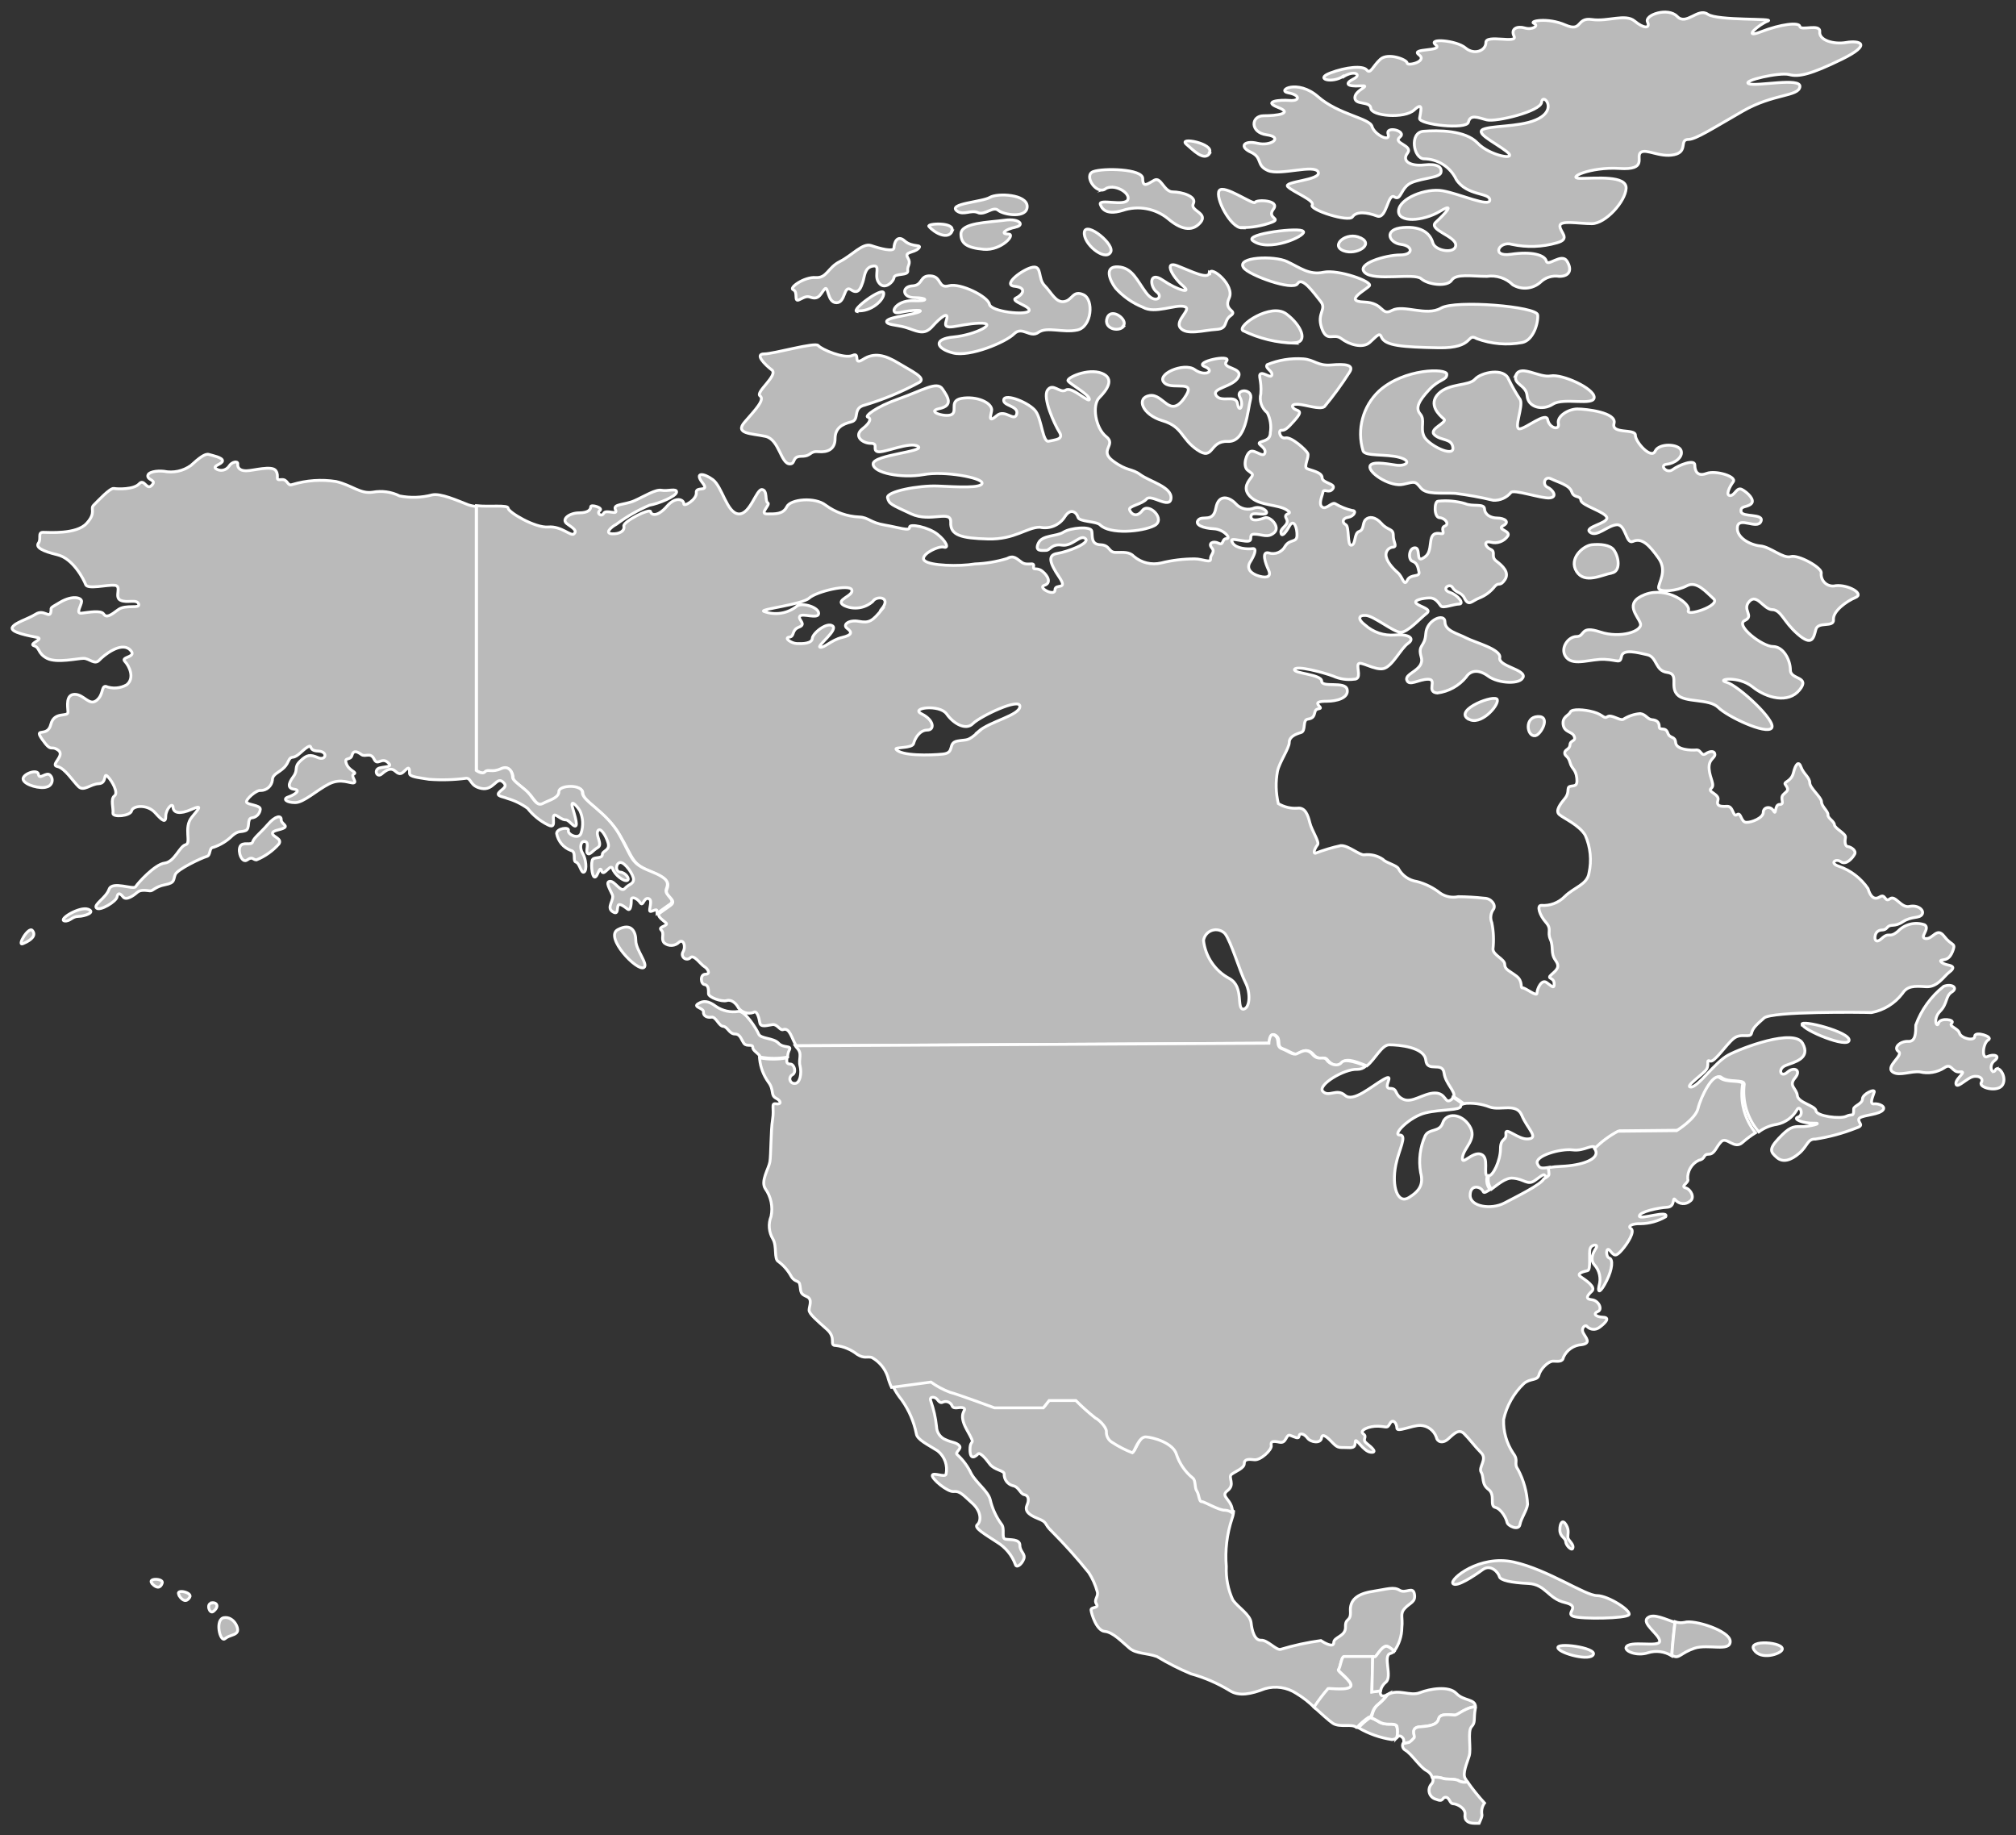 <svg width="167" height="152" viewBox="0 0 167 152" fill="none" xmlns="http://www.w3.org/2000/svg">
<rect x="0" y="0" width="167" height="152" fill="#333333" stroke="none"/>
<path d="M115.687 142.948C115.434 142.616 114.801 143.006 114.13 142.548C113.934 142.426 113.725 142.325 113.508 142.246C113.15 142.488 112.824 142.773 112.535 143.094C113.387 143.588 114.324 143.919 115.297 144.068C115.47 144.066 115.634 143.996 115.755 143.873C115.807 143.564 115.783 143.246 115.687 142.948Z" fill="#BABABA" stroke="white" stroke-width="0.237" stroke-miterlimit="10"/>
<path d="M117.175 143.897C117.233 143.77 116.805 143.069 117.632 143.01C118.459 142.952 119.062 142.854 119.188 142.338C119.315 141.821 120.287 142.065 120.56 142.036C120.832 142.006 121.532 141.344 122.223 141.363C122.223 140.671 121.25 140.896 120.637 140.243C120.025 139.59 118.43 139.863 117.613 140.184C116.795 140.506 115.842 139.833 114.957 140.34C114.73 140.633 114.472 140.901 114.189 141.139C113.595 141.626 113.761 142.114 113.537 142.24C113.754 142.319 113.963 142.421 114.16 142.542C114.831 143 115.463 142.611 115.716 142.942C115.79 143.246 115.79 143.564 115.716 143.868C115.742 143.837 115.775 143.812 115.812 143.795C115.849 143.778 115.889 143.769 115.93 143.769C115.97 143.769 116.011 143.778 116.048 143.795C116.085 143.812 116.117 143.837 116.144 143.868C116.329 144.024 116.29 144.218 116.27 144.404L116.795 144.287C116.938 144.174 117.066 144.043 117.175 143.897Z" fill="#BABABA" stroke="white" stroke-width="0.237" stroke-miterlimit="10"/>
<path d="M110.017 139.865C110.173 139.865 111.748 140.05 111.904 139.66C112.06 139.27 110.717 138.374 110.873 138.286C111.029 138.198 111.087 137.214 111.33 137.214C111.573 137.214 113.791 137.273 113.917 137.214C114.044 137.156 114.462 136.357 114.832 136.327C114.997 136.327 115.26 136.522 115.493 136.746C115.897 136.176 116.118 135.496 116.125 134.797C116.223 133.94 115.94 133.657 116.378 133.19C116.816 132.722 117.292 132.683 117.166 132.011C117.04 131.338 116.446 132.011 115.94 131.699C115.435 131.387 114.968 131.601 113.694 131.796C112.419 131.991 111.807 132.517 111.865 133.433C111.923 134.349 111.427 133.94 111.457 134.739C111.486 135.538 110.484 135.558 110.484 136.035C110.484 136.512 109.667 136.035 109.414 135.869C108.281 136.023 107.162 136.268 106.068 136.6C105.689 136.659 104.998 135.811 104.463 135.84C103.928 135.869 103.705 135.051 103.636 134.388C103.568 133.726 102.567 133.121 102.129 132.517C101.729 131.648 101.542 130.696 101.584 129.74C101.471 128.393 101.633 127.037 102.061 125.755C102.13 125.563 102.173 125.363 102.187 125.16C102.015 125.03 101.809 124.952 101.594 124.936C101.059 124.936 99.843 124.225 99.649 124.225C99.454 124.225 99.444 123.65 99.24 123.348C99.036 123.046 99.172 122.471 98.9 122.266C98.276 121.758 97.811 121.082 97.557 120.317C97.285 119.343 95.612 118.894 95.028 118.865C94.445 118.836 94.056 120.112 93.91 120.181C93.331 119.957 92.777 119.672 92.256 119.333C92.094 119.244 91.96 119.111 91.87 118.949C91.781 118.786 91.739 118.602 91.751 118.417C91.751 118.017 91.05 117.374 90.846 117.306C90.277 116.854 89.734 116.37 89.222 115.854H87.004L86.528 116.458H82.481C82.481 116.458 79.379 115.308 78.805 115.172C78.241 114.961 77.708 114.676 77.219 114.324L73.951 114.763C74.151 115.185 74.403 115.581 74.7 115.942C75.292 116.776 75.703 117.725 75.906 118.729C75.965 119.235 76.879 119.645 77.667 120.151C77.954 120.378 78.173 120.68 78.297 121.025C78.421 121.37 78.445 121.742 78.367 122.1C78.27 122.383 77.287 121.905 77.229 122.188C77.171 122.471 78.493 123.582 78.999 123.523C79.505 123.465 79.748 123.776 80.546 124.497C81.343 125.219 81.266 126.018 80.954 126.271C80.643 126.524 81.587 127.06 82.598 127.723C83.293 128.145 83.825 128.791 84.106 129.555C84.203 129.906 84.641 129.555 84.806 129.116C84.971 128.678 84.485 128.512 84.485 127.976C84.485 127.44 83.668 127.538 83.289 127.47C82.909 127.401 83.289 126.583 82.939 126.203C82.501 125.599 82.19 124.913 82.024 124.186C81.839 123.484 80.857 122.792 80.448 122.032C80.173 121.447 79.787 120.92 79.311 120.483C79.028 120.288 79.719 120.005 79.466 119.723C79.213 119.44 78.834 119.469 78.367 119.245C78.14 119.163 77.944 119.013 77.803 118.817C77.662 118.62 77.584 118.386 77.579 118.144C77.504 117.42 77.344 116.707 77.103 116.02C76.947 115.61 77.453 115.679 77.608 115.864C77.764 116.049 77.89 116.244 78.114 116.117C78.185 116.087 78.261 116.072 78.338 116.072C78.415 116.072 78.491 116.087 78.561 116.117C78.632 116.147 78.696 116.191 78.75 116.246C78.803 116.302 78.845 116.367 78.873 116.439C79.028 116.78 79.563 116.439 79.845 116.624C80.127 116.809 79.281 116.975 80.098 118.427C80.915 119.879 80.351 119.06 80.351 120.044C80.351 121.028 80.857 120.58 81.013 120.415C81.168 120.249 81.616 120.736 81.985 121.243C82.355 121.75 83.182 121.779 83.182 122.061C83.173 122.279 83.237 122.493 83.364 122.67C83.491 122.846 83.673 122.975 83.882 123.036C84.417 123.124 84.504 123.728 84.855 123.786C85.205 123.845 85.263 124.234 85.078 124.644C84.894 125.053 85.078 125.404 85.963 125.755C86.849 126.105 86.43 126.164 87.131 126.826C88.212 127.911 89.235 129.053 90.194 130.247C90.5 130.722 90.733 131.241 90.885 131.786C91.041 132.235 90.574 132.459 90.827 132.839C91.079 133.219 90.35 133.053 90.379 133.345C90.408 133.638 90.827 135.051 91.517 135.109C92.208 135.168 92.996 136.025 93.57 136.503C94.143 136.98 94.99 136.883 95.846 137.195C96.743 137.738 97.679 138.213 98.647 138.617C99.779 138.931 100.862 139.4 101.866 140.011C102.654 140.517 103.636 140.293 104.784 139.855C105.217 139.728 105.673 139.697 106.119 139.762C106.566 139.828 106.993 139.989 107.371 140.235C107.925 140.57 108.437 140.969 108.898 141.424C109.236 140.88 109.61 140.359 110.017 139.865Z" fill="#BABABA" stroke="white" stroke-width="0.237" stroke-miterlimit="10"/>
<path d="M114.16 141.144C114.444 140.905 114.701 140.637 114.929 140.345C114.433 140.618 114.277 140.345 114.355 140.013L113.645 140.111L113.713 137.188C113.139 137.188 111.534 137.188 111.33 137.188C111.126 137.188 111.019 138.162 110.873 138.259C110.727 138.357 112.059 139.234 111.904 139.633C111.748 140.033 110.172 139.809 110.017 139.838C109.594 140.324 109.204 140.839 108.85 141.378C109.482 141.943 110.114 142.527 110.416 142.722C111.009 143.093 111.991 142.722 112.361 143.063H112.409C112.698 142.742 113.025 142.458 113.382 142.216C113.761 142.186 113.518 141.66 114.16 141.144Z" fill="#BABABA" stroke="white" stroke-width="0.237" stroke-miterlimit="10"/>
<path d="M113.915 137.207C113.847 137.217 113.778 137.217 113.711 137.207L113.643 140.131L114.353 140.033C114.413 139.748 114.571 139.493 114.8 139.312C115.364 138.864 114.518 137.1 115.179 136.935C115.298 136.902 115.405 136.838 115.491 136.749C115.257 136.525 114.995 136.33 114.829 136.34C114.46 136.35 114.032 137.149 113.915 137.207Z" fill="#BABABA" stroke="white" stroke-width="0.237" stroke-miterlimit="10"/>
<path d="M136.511 133.969C135.889 134.418 137.484 135.363 137.484 135.918C137.484 136.474 134.945 135.811 134.702 136.425C134.576 136.747 135.587 137.185 136.531 136.873C136.854 136.775 137.195 136.746 137.531 136.79C137.866 136.834 138.188 136.949 138.476 137.127C138.544 136.152 138.651 135.09 138.748 134.359C137.97 134.116 136.978 133.599 136.511 133.969Z" fill="#BABABA" stroke="white" stroke-width="0.237" stroke-miterlimit="10"/>
<path d="M140.36 136.505C141.498 136.125 143.326 136.827 143.326 135.94C143.326 135.053 140.301 134.108 139.543 134.361C139.284 134.416 139.015 134.399 138.765 134.312C138.667 135.043 138.56 136.125 138.492 137.08L138.599 137.138C139.105 137.392 139.231 136.885 140.36 136.505Z" fill="#BABABA" stroke="white" stroke-width="0.237" stroke-miterlimit="10"/>
<path d="M119.446 147.259C119.758 147.415 120.536 147.259 120.857 147.493C121.072 147.605 121.322 147.633 121.557 147.571C121.47 147.434 121.392 147.327 121.363 147.268C121.139 146.849 121.518 146.031 121.703 145.427C121.888 144.823 121.547 143.371 121.898 143C122.248 142.63 122.053 142.396 122.209 141.509C122.213 141.461 122.213 141.412 122.209 141.363C121.499 141.363 120.769 142.006 120.546 142.036C120.322 142.065 119.291 141.821 119.174 142.338C119.057 142.854 118.445 142.952 117.618 143.01C116.791 143.069 117.219 143.77 117.161 143.897C117.037 144.049 116.893 144.184 116.733 144.296L116.208 144.413C116.173 144.516 116.176 144.628 116.217 144.728C116.258 144.829 116.334 144.911 116.431 144.959C116.927 145.242 117.628 146.352 118.163 146.635C118.278 146.694 118.38 146.775 118.463 146.874C118.547 146.972 118.61 147.087 118.649 147.21C118.915 147.166 119.188 147.182 119.446 147.259Z" fill="#BABABA" stroke="white" stroke-width="0.237" stroke-miterlimit="10"/>
<path d="M122.749 150.231C122.704 149.912 122.784 149.587 122.973 149.325C122.467 148.77 121.996 148.184 121.562 147.571C121.328 147.634 121.078 147.606 120.862 147.493C120.541 147.259 119.763 147.415 119.452 147.259C119.196 147.185 118.927 147.168 118.664 147.211C118.707 147.304 118.72 147.409 118.7 147.51C118.681 147.612 118.631 147.704 118.557 147.776C118.474 147.873 118.417 147.99 118.391 148.116C118.365 148.242 118.371 148.372 118.409 148.494C118.447 148.617 118.515 148.728 118.607 148.817C118.699 148.906 118.813 148.97 118.936 149.004C119.627 149.286 119.413 148.848 119.753 148.848C120.094 148.848 120.074 149.384 120.386 149.384C120.697 149.384 121.426 149.764 121.358 150.27C121.29 150.777 121.611 151.001 122.175 151.001H122.525C122.662 150.68 122.807 150.407 122.749 150.231Z" fill="#BABABA" stroke="white" stroke-width="0.237" stroke-miterlimit="10"/>
<path d="M132.287 132.144C131.314 132.144 128.241 130 125.401 129.367C122.56 128.733 120.08 130.78 120.353 131.14C120.625 131.501 122.123 130.507 122.813 130C123.504 129.494 124.136 130.254 124.204 130.565C124.272 130.877 125.177 131.072 126.607 131.14C128.036 131.209 128.241 132.397 129.632 132.719C131.023 133.041 129.632 133.606 130.322 133.859C131.013 134.112 134.68 134.044 134.933 133.732C135.185 133.421 133.23 132.144 132.287 132.144Z" fill="#BABABA" stroke="white" stroke-width="0.237" stroke-miterlimit="10"/>
<path d="M129.07 136.514C129.322 136.962 131.715 137.595 131.988 137.02C132.26 136.445 128.749 135.968 129.07 136.514Z" fill="#BABABA" stroke="white" stroke-width="0.237" stroke-miterlimit="10"/>
<path d="M145.292 136.629C145.857 137.515 147.481 136.989 147.627 136.629C147.88 135.995 144.719 135.742 145.292 136.629Z" fill="#BABABA" stroke="white" stroke-width="0.237" stroke-miterlimit="10"/>
<path d="M64.487 86.393C64.079 85.945 63.009 86.042 62.843 85.633C62.678 85.224 61.706 83.684 61.17 83.762C60.522 83.868 59.857 83.721 59.313 83.353C58.681 82.875 58.272 82.846 57.825 83.129C57.377 83.411 58.301 83.479 58.272 83.801C58.243 84.123 58.554 84.298 58.933 84.24C59.313 84.181 59.536 84.97 59.906 84.999C60.276 85.029 60.412 85.633 60.879 85.633C61.346 85.633 61.414 86.14 61.637 86.422C61.861 86.705 62.357 86.422 62.357 86.734C62.357 87.046 62.863 87.221 62.989 87.543C63.735 87.684 64.5 87.684 65.246 87.543C65.245 87.336 65.295 87.131 65.392 86.948C65.596 86.549 64.896 86.832 64.487 86.393ZM63.417 36.141C64.555 36.394 64.672 38.421 65.431 38.421C65.936 38.421 65.557 37.787 66.403 37.787C67.25 37.787 67.036 37.339 67.794 37.407C68.553 37.476 69.175 37.212 69.175 36.336C69.175 35.458 69.749 35.127 70.508 34.942C71.267 34.757 70.566 33.802 71.636 33.548C73.215 33.074 74.74 32.437 76.188 31.648C76.694 31.268 75.556 30.762 74.418 30.07C73.28 29.378 72.395 29.183 71.5 29.758C70.605 30.333 71.315 29.125 70.625 29.436C69.934 29.748 68.028 28.93 67.784 28.618C67.541 28.306 64.118 29.31 63.301 29.31C62.484 29.31 63.359 30.196 63.933 30.635C64.507 31.073 62.542 32.477 62.96 32.788C63.378 33.1 62.581 33.929 61.696 34.942C60.811 35.955 62.279 35.887 63.417 36.141ZM94.98 41.325C95.359 40.886 96.925 42.211 97.003 41.266C97.081 40.321 95.233 39.873 94.474 39.317C93.715 38.762 93.404 39.064 92.198 38.177C90.992 37.29 92.519 36.852 91.634 36.16C90.749 35.468 90.438 33.558 91.06 32.935C91.683 32.311 92.393 31.346 91.255 30.908C90.117 30.469 88.337 31.288 88.473 31.541C88.609 31.794 90.243 32.681 90.243 33.061C90.243 33.441 88.794 31.98 88.298 32.301C87.802 32.623 87.228 31.668 86.78 32.301C86.333 32.935 87.354 35.147 87.753 35.78C88.152 36.413 87.383 36.413 86.878 36.54C86.372 36.667 86.304 34.767 85.798 34.065C85.292 33.363 83.279 32.555 83.152 33.09C83.026 33.627 84.407 33.587 84.222 34.289C84.037 34.991 83.25 33.841 82.579 34.416C81.907 34.991 82.014 34.601 82.141 34.036C82.267 33.471 81.168 32.837 79.865 32.964C78.561 33.09 79.301 33.938 78.892 34.289C78.484 34.64 76.616 34.094 77.813 33.841C79.009 33.587 78.513 32.866 78.065 32.204C77.618 31.541 76.431 32.331 74.467 33.022C72.502 33.714 71.626 34.474 71.879 34.542C72.132 34.611 72.2 34.922 71.442 35.517C70.683 36.111 71.442 36.715 72.132 36.715C72.823 36.715 72.22 37.271 72.706 37.407C73.192 37.544 75.42 36.53 76.052 36.969C76.684 37.407 72.327 37.661 72.327 38.421C72.327 39.181 74.719 39.629 76.49 39.307C78.26 38.986 81.353 39.561 81.353 40.009C81.353 40.457 79.272 40.321 77.696 40.253C76.12 40.184 73.397 40.701 73.523 41.227C73.65 41.753 73.844 41.792 75.469 42.553C77.093 43.312 78.814 42.172 78.756 43.254C78.698 44.336 79.641 44.579 81.849 44.638C84.057 44.696 85.069 43.663 86.138 43.663C86.534 43.751 86.948 43.713 87.321 43.554C87.694 43.395 88.008 43.123 88.22 42.777C88.726 42.017 89.193 42.465 89.299 42.845C89.406 43.225 90.817 43.157 91.128 43.468C91.935 44.277 94.6 44.043 95.612 43.537C96.624 43.03 95.165 41.588 94.639 42.27C94.114 42.952 93.667 42.523 93.57 42.211C93.472 41.9 94.6 41.773 94.98 41.325ZM70.994 25.733C72.123 25.86 73.26 24.847 73.202 24.272C73.144 23.697 70.42 25.704 70.994 25.802V25.733ZM65.713 23.999C66.15 24.184 65.713 25.071 66.219 24.817C66.724 24.564 66.851 24.506 67.191 24.632C67.872 24.856 68.008 24.252 68.32 23.931C68.631 23.609 68.514 25.071 69.292 25.071C70.07 25.071 69.866 23.56 70.498 23.999C71.13 24.437 71.315 23.804 71.471 23.366C71.626 22.927 71.597 22.167 72.288 22.04C72.978 21.914 72.414 22.732 72.735 23.307C73.192 24.135 74 23.366 74.058 22.985C74.117 22.605 75.254 22.859 75.196 22.42C75.138 21.982 75.507 21.845 75.196 21.339C74.885 20.832 75.702 20.959 76.081 20.579C76.461 20.198 75.576 20.52 74.943 19.955C74.311 19.39 74.058 20.14 74.058 20.52C74.058 20.9 72.862 20.579 72.162 20.335C71.461 20.091 70.586 21.154 69.574 21.66C68.563 22.167 68.504 23.054 67.561 22.985C66.617 22.917 65.304 23.853 65.713 23.999ZM75.556 23.677C74.671 23.746 74.739 24.652 75.751 24.652C76.762 24.652 77.073 24.964 75.624 24.905C74.175 24.847 73.543 26.104 74.544 25.88C75.546 25.655 76.762 25.626 76.003 25.88C75.245 26.133 73.183 26.308 73.475 26.708C73.669 26.951 74.447 26.893 75.303 27.205C76.159 27.517 76.636 27.712 77.248 27.02C77.861 26.328 78.698 25.626 78.377 26.581C78.056 27.536 79.349 26.835 81.09 26.766C82.831 26.698 80.779 27.741 79.009 27.907C77.239 28.072 77.56 28.881 78.951 29.232C80.341 29.582 83.308 28.345 83.999 27.653C84.689 26.961 85.321 28.033 86.022 27.526C86.722 27.02 88.035 27.585 89.241 27.331C90.447 27.078 90.632 24.808 89.747 24.408C88.862 24.009 88.862 24.847 88.162 24.973C87.461 25.1 87.092 24.213 86.528 23.648C85.963 23.083 86.333 22.001 85.555 22.128C84.777 22.255 82.968 23.59 84.037 23.707C85.107 23.823 84.728 24.408 84.164 24.681C83.6 24.954 85.487 25.373 85.234 25.753C84.981 26.133 82.082 25.821 81.956 25.188C81.83 24.554 79.554 23.414 78.61 23.668C77.667 23.921 78.036 22.907 77.093 22.849C76.149 22.791 76.48 23.619 75.595 23.677H75.556ZM78.844 19.127C79.155 18.367 76.752 18.493 76.947 18.747C77.433 19.322 78.561 19.887 78.882 19.127H78.844ZM84.086 18.815C84.903 18.688 84.524 18.055 83.201 18.24C81.878 18.425 79.602 18.435 79.602 19.38C79.602 20.14 80.04 20.52 81.489 20.647C82.938 20.773 84.213 19.38 83.512 19.38C82.812 19.38 83.298 18.98 84.125 18.815H84.086ZM80.983 17.607C81.616 17.86 82.248 17.041 82.695 17.421C83.143 17.801 85.088 18.113 85.088 17.1C85.088 16.086 82.627 15.969 81.995 16.349C81.363 16.73 78.464 16.856 79.281 17.48C79.826 17.87 80.4 17.353 81.022 17.607H80.983ZM91.527 15.658C92.286 15.151 93.677 15.979 93.424 16.544C93.171 17.11 90.992 16.427 91.148 16.924C91.216 17.11 91.469 17.899 92.986 17.431C93.623 17.216 94.305 17.166 94.967 17.287C95.629 17.408 96.249 17.696 96.769 18.123C97.742 18.951 98.715 19.263 99.425 18.445C100.135 17.626 98.54 17.47 98.851 16.866C99.162 16.262 97.878 15.892 97.149 15.892C96.419 15.892 96.176 14.625 95.632 14.917C95.087 15.209 94.659 15.609 94.659 14.79C94.659 13.972 91.371 13.904 90.554 14.215C89.737 14.527 90.817 16.155 91.566 15.648L91.527 15.658ZM91.974 20.929C92.48 20.306 89.951 18.279 89.825 19.224C89.698 20.169 91.478 21.631 91.974 20.929ZM100.183 12.646C100.621 11.886 97.518 11.292 98.287 11.955C98.783 12.364 99.755 13.436 100.222 12.676L100.183 12.646ZM93.044 27C93.492 26.503 92.072 25.422 91.722 26.308C91.371 27.195 92.636 27.546 93.083 27.029L93.044 27ZM100.183 22.576C100.115 23.21 98.666 22.45 97.528 22.011C96.39 21.573 97.091 22.898 97.966 23.648C98.841 24.398 97.528 24.028 96.332 23.21C95.135 22.391 95.252 23.775 95.826 24.184C96.4 24.593 95.7 25.256 94.941 24.242C94.182 23.229 93.803 22.157 92.606 22.099C91.41 22.04 91.955 23.268 92.412 23.863C93.039 24.56 93.818 25.103 94.688 25.451C95.661 26.016 97.343 25.198 98.092 25.383C98.841 25.568 97.275 26.523 97.781 27.156C98.287 27.79 99.726 27.341 100.748 27.283C101.769 27.224 101.312 26.591 101.944 26.143C102.576 25.695 101.312 25.763 101.818 24.691C102.323 23.619 100.281 21.972 100.222 22.605L100.183 22.576ZM102.829 18.844C103.692 18.86 104.55 18.711 105.358 18.406C106.175 18.084 104.911 18.084 105.484 17.324C106.058 16.564 104.094 16.505 103.967 16.759C103.841 17.012 101.38 15.239 101.001 15.784C100.621 16.33 101.925 18.873 102.868 18.873L102.829 18.844ZM107.945 19.166C107.819 18.786 103.033 19.36 103.773 19.926C105.076 20.929 108.111 19.575 107.984 19.195L107.945 19.166ZM107.245 28.394C108.383 28.335 107.819 26.942 106.554 25.997C105.29 25.051 102.459 26.971 102.956 27.38C104.305 28.039 105.783 28.395 107.284 28.423L107.245 28.394ZM99.172 37.251C100.563 38.226 100.145 36.491 101.691 36.56C103.238 36.628 103.335 34.026 103.588 33.081C103.841 32.136 102.323 32.194 102.703 32.886C103.082 33.578 102.644 34.279 102.518 33.451C102.391 32.623 101.185 33.393 100.748 32.759C100.31 32.126 102.139 32.067 102.576 31.239C103.014 30.411 101.127 30.547 101.604 29.914C102.08 29.28 98.832 29.982 99.775 30.352C100.718 30.723 99.843 31.239 98.958 30.606C98.073 29.972 95.622 31.034 96.497 31.746C97.188 32.321 99.269 31.366 98.073 33.013C96.876 34.659 96.371 32.574 95.233 32.759C94.095 32.944 94.6 34.338 96.303 34.844C98.005 35.351 97.81 36.336 99.211 37.281L99.172 37.251ZM109.482 27.156C109.92 28.423 110.455 27.536 111.116 28.043C111.777 28.55 112.886 28.871 113.46 28.364C114.034 27.858 114.277 27.478 114.433 27.916C114.744 28.637 116.145 28.744 119.17 28.803C122.195 28.861 121.446 27.536 122.331 28.043C123.539 28.492 124.847 28.603 126.114 28.364C126.999 28.17 127.437 26.786 127.379 26.084C127.32 25.383 120.57 24.817 119.364 25.519C118.158 26.221 116.271 25.198 115.318 25.704C114.365 26.211 114.686 25.071 112.984 25.012C111.281 24.954 113.11 24.038 113.431 23.677C113.752 23.317 110.834 22.294 109.638 22.547C108.441 22.8 107.692 22.167 106.613 21.66C105.533 21.154 102.391 21.27 103.014 22.167C103.452 22.8 107.109 24.116 107.488 23.492C107.867 22.869 108.821 24.252 109.385 24.944C109.949 25.636 109.054 25.899 109.482 27.156ZM112.701 19.702C111.563 19.127 110.134 20.335 111.311 20.773C112.342 21.154 113.849 20.267 112.721 19.702H112.701ZM103.646 12.617C104.619 13.085 104.025 13.689 105.037 14.128C106.049 14.566 108.928 13.562 109.2 14.254C109.472 14.946 106.233 15.014 106.681 15.463C107.128 15.911 108.947 16.603 108.694 16.983C108.441 17.363 111.729 18.435 112.04 17.957C112.351 17.48 113.246 17.577 114.063 17.889C114.88 18.201 114.948 15.94 115.512 16.311C116.077 16.681 116.018 15.492 116.962 15.112C117.905 14.732 119.277 14.722 119.364 14.284C119.452 13.845 119.111 13.533 117.973 13.66C116.835 13.787 116.086 13.338 116.592 12.685C117.098 12.033 115.328 11.867 115.96 11.36C116.592 10.854 114.754 10.386 114.987 11.107C115.221 11.828 113.849 11.165 113.655 10.473C113.46 9.782 110.883 9.499 109.181 8.008C107.478 6.517 105.708 7.501 106.72 7.687C107.731 7.872 107.692 8.388 106.846 8.32C106 8.252 104.57 8.388 105.873 8.895C107.177 9.402 105.747 9.587 104.677 9.587C103.607 9.587 103.539 10.98 104.93 11.165C106.321 11.351 105.309 12.14 104.171 11.867C103.033 11.594 102.615 12.159 103.646 12.617ZM111.281 6.352C112.167 5.786 112.867 6.166 112.108 6.546C111.35 6.927 111.602 7.18 112.672 7.112C113.742 7.043 112.235 7.433 112.235 8.086C112.235 8.739 113.499 8.339 113.557 8.973C113.616 9.606 116.339 9.86 117.156 9.1C117.973 8.339 117.662 9.294 117.594 9.801C117.526 10.308 121.485 10.776 121.64 10.113C121.796 9.45 122.399 9.733 123.157 9.928C123.916 10.123 127.632 9.226 127.7 8.466C127.768 7.706 128.896 8.846 127.7 9.674C126.503 10.503 124.101 10.366 123.031 10.649C121.961 10.931 123.722 11.721 124.792 12.539C125.861 13.358 123.41 12.919 122.399 11.848C121.387 10.776 119.111 10.776 117.915 10.873C116.719 10.97 117.088 13.153 117.973 13.153C118.531 13.16 119.075 13.323 119.545 13.624C120.014 13.926 120.39 14.354 120.629 14.859C121.514 16.252 123.41 15.93 123.41 16.564C123.41 17.197 120.94 16.057 119.52 15.804C118.1 15.55 115.921 16.437 115.853 17.451C115.785 18.464 117.876 18.337 119.267 17.509C120.658 16.681 119.646 17.762 118.946 18.396C118.246 19.029 120.59 19.536 120.59 20.296C120.59 21.056 118.888 20.803 118.693 20.111C118.498 19.419 117.876 18.717 116.232 18.844C114.588 18.971 115.036 20.111 116.047 20.238C117.059 20.364 117.117 21.114 115.979 21.114C114.841 21.114 112.283 21.836 113.061 22.576C113.839 23.317 117.156 22.576 117.73 23.083C118.304 23.59 119.88 23.775 120.249 23.21C120.619 22.644 121.893 22.888 123.167 22.888C123.555 22.829 123.952 22.862 124.325 22.984C124.698 23.105 125.038 23.313 125.317 23.59C125.667 23.799 126.075 23.894 126.481 23.859C126.888 23.824 127.273 23.661 127.583 23.395C127.788 23.19 128.039 23.037 128.315 22.949C128.59 22.861 128.883 22.84 129.168 22.888C130.044 22.888 130.238 22.323 129.801 21.621C129.363 20.92 128.215 22.128 128.089 21.621C127.962 21.114 126.892 20.803 125.171 21.056C123.449 21.309 124.198 19.916 125.239 20.238C126.472 20.506 127.752 20.462 128.964 20.111C130.161 19.789 129.217 19.224 129.217 18.717C129.217 18.211 130.725 18.523 131.863 18.523C133.001 18.523 134.644 16.691 134.703 15.599C134.761 14.508 132.184 14.771 130.919 14.771C129.655 14.771 131.736 13.796 134.139 13.952C136.541 14.108 135.462 12.978 135.909 12.627C136.356 12.276 137.485 13.066 138.681 12.812C139.877 12.559 139.06 11.545 139.877 11.545C140.461 11.545 141.823 10.668 144.361 9.207C146.9 7.745 148.972 8.008 149.098 7.19C149.225 6.371 145.499 7.19 144.867 6.936C144.235 6.683 147.454 5.962 148.213 6.176C148.972 6.391 149.983 6.176 152.57 4.909C155.158 3.643 154.02 3.331 152.95 3.516C151.88 3.701 150.674 3.331 150.742 2.629C150.81 1.928 149.166 2.571 149.098 2.191C149.03 1.811 147.522 1.996 145.879 2.629C144.235 3.263 145.752 1.996 146.443 1.742C147.133 1.489 142.28 1.742 141.463 1.177C140.646 0.612 139.693 2.152 138.934 1.362C138.175 0.573 136.22 1.236 136.473 1.811C136.726 2.386 136.162 2.376 135.403 1.742C134.644 1.109 133.186 1.811 131.863 1.616C130.54 1.421 131.104 2.697 129.655 2.064C128.206 1.431 126.63 1.742 127.068 1.937C127.505 2.132 126.941 2.502 126.309 2.317C125.677 2.132 125.113 2.376 125.424 3.009C125.735 3.643 123.089 2.824 123.089 3.516C123.089 4.208 122.117 4.588 121.387 3.964C120.658 3.341 118.226 3.136 118.926 3.711C119.627 4.286 116.777 3.964 117.536 4.529C118.294 5.095 116.563 5.504 116.563 5.221C116.563 4.939 114.978 4.334 114.345 4.909C113.713 5.484 113.528 6.176 113.217 5.796C112.906 5.416 111.505 5.543 110.182 6.05C108.86 6.556 110.377 6.927 111.262 6.313L111.281 6.352ZM127.194 60.921C127.632 60.862 128.517 59.284 127.379 59.342C126.241 59.401 126.484 61.028 127.175 60.931L127.194 60.921ZM121.64 59.537C122.613 60.161 124.159 58.456 124.033 57.949C123.906 57.442 120.395 58.777 121.621 59.547L121.64 59.537ZM126.182 56.058C126.309 55.425 124.101 55.172 124.237 54.47C124.373 53.768 122.156 53.203 121.455 52.833C120.755 52.463 119.695 52.258 119.695 51.498C119.695 50.738 118.178 51.313 118.109 52.472C118.041 53.632 117.419 53.349 117.73 54.421C118.041 55.493 116.349 55.746 116.534 56.312C116.719 56.877 117.506 56.253 118.304 56.253C119.102 56.253 118.1 57.315 119.063 57.393C120.001 57.276 120.857 56.802 121.455 56.068C121.776 55.561 122.428 55.367 123.284 56C124.14 56.633 126.017 56.692 126.163 56.068L126.182 56.058ZM146.822 50.484C147.581 50.553 147.707 51.459 148.913 52.511C150.119 53.564 150.236 52.833 150.421 52.131C150.606 51.43 151.938 52.005 151.88 51.313C151.821 50.621 152.95 49.793 153.708 49.481C154.467 49.169 153.076 48.399 152.065 48.506C151.91 48.545 151.749 48.544 151.595 48.505C151.44 48.467 151.298 48.391 151.18 48.284C151.062 48.177 150.972 48.043 150.917 47.893C150.863 47.743 150.846 47.583 150.868 47.425C150.868 46.986 148.972 45.914 148.339 46.099C147.707 46.285 146.637 45.281 145.82 45.213C145.003 45.145 143.797 44.521 143.924 43.634C144.05 42.747 145.567 43.887 145.869 43.186C146.17 42.484 144.293 42.874 144.225 42.367C144.157 41.861 144.673 42.056 145.052 41.734C145.431 41.412 144.731 40.76 144.293 40.535C143.855 40.311 143.719 41.042 143.321 41.042C142.922 41.042 143.252 40.34 143.573 39.902C143.894 39.463 142.124 38.928 141.365 39.21C140.607 39.493 140.393 39.015 140.393 38.508C140.393 38.002 139.07 38.508 138.564 38.889C138.058 39.269 137.426 38.508 138.058 38.45C138.691 38.392 139.449 37.875 139.255 37.31C139.06 36.745 137.426 36.676 137.105 37.368C136.784 38.06 135.471 36.618 135.471 36.043C135.471 35.468 133.448 35.985 133.701 35.069C133.954 34.153 131.367 33.87 130.666 33.87C129.966 33.87 128.964 34.435 129.091 35.069C129.217 35.702 128.332 35.449 128.206 34.757C128.079 34.065 126.377 35.517 125.871 35.517C125.365 35.517 126.192 33.675 125.939 33.11C125.578 32.563 125.253 31.994 124.967 31.405C124.587 30.43 122.691 30.83 122.185 31.405C121.679 31.98 120.045 31.717 119.16 32.603C118.275 33.49 119.218 34.377 119.598 34.689C119.977 35.001 118.275 35.517 118.839 36.024C119.403 36.53 120.288 36.277 120.356 37.096C120.424 37.914 118.275 36.842 117.954 36.121C117.633 35.4 118.08 34.786 117.643 34.279C117.205 33.773 117.574 33.149 118.401 32.262C119.228 31.375 119.85 31.502 119.85 30.995C119.85 30.489 116.32 30.489 114.229 32.389C113.574 33.008 113.104 33.796 112.871 34.667C112.637 35.537 112.649 36.456 112.906 37.32C113.032 37.826 114.851 37.573 115.94 37.885C117.03 38.197 116.446 38.645 115.619 38.518C114.793 38.392 113.412 38.138 113.48 38.713C113.548 39.288 115.24 40.35 116.252 40.107C117.263 39.863 117.224 39.853 117.701 40.418C118.178 40.984 119.345 40.798 120.541 40.857C121.604 40.991 122.66 41.183 123.702 41.432C123.976 41.445 124.249 41.395 124.501 41.285C124.752 41.175 124.975 41.009 125.151 40.798C125.346 40.477 127.68 41.305 128.371 41.237C129.061 41.169 128.624 40.545 128.186 40.35C127.748 40.155 127.933 39.376 128.497 39.658C129.061 39.941 130.015 40.165 130.199 40.73C130.384 41.295 130.9 40.984 130.958 41.432C131.016 41.88 133.049 42.406 133.108 42.884C133.166 43.361 131.162 43.644 131.717 44.082C132.271 44.521 133.166 43.517 133.925 43.459C134.683 43.4 134.683 45.096 135.257 44.842C136.026 44.501 136.638 45.164 137.397 46.236C138.156 47.308 137.339 48.321 137.397 48.701C137.455 49.081 138.914 48.955 139.731 48.516C140.548 48.078 141.317 49.023 141.949 49.588C142.581 50.153 139.615 51.108 139.858 50.562C140.101 50.017 138.097 48.536 136.269 49.237C134.44 49.939 135.695 51.001 135.889 51.634C136.084 52.268 134.246 52.901 132.544 52.336C130.841 51.771 131.337 52.716 130.598 52.716C129.859 52.716 129.149 53.788 129.781 54.48C130.413 55.172 131.795 54.548 132.933 54.606C134.071 54.665 134.197 54.986 134.323 54.353C134.45 53.72 135.646 54.041 136.463 54.226C137.28 54.411 137.096 55.561 138.107 55.688C139.119 55.815 138.302 56.818 138.934 57.52C139.566 58.222 141.579 57.832 142.338 58.592C143.097 59.352 146.307 60.862 146.754 60.297C147.201 59.732 143.982 56.76 143.029 56.507C142.076 56.253 144.001 55.941 145.178 56.887C146.355 57.832 148.145 58.28 149.069 57.14C149.993 56 148.31 56.312 148.31 55.493C148.31 54.675 147.746 53.544 146.861 53.544C145.976 53.544 143.7 51.771 144.527 51.391C145.353 51.011 144.274 50.504 144.906 49.812C145.538 49.12 146.044 50.436 146.803 50.494L146.822 50.484ZM133.506 47.454C134.265 47.327 134.119 46.158 133.691 45.554C133.38 45.115 132.563 45.047 131.863 45.115C131.162 45.184 129.917 46.255 130.598 47.327C131.279 48.399 132.728 47.59 133.487 47.464L133.506 47.454ZM125.618 31.005C125.239 31.834 126.435 31.834 126.503 32.779C126.571 33.724 127.758 34.045 128.643 33.471C129.528 32.896 132.057 33.646 132.057 32.905C132.057 32.165 129.402 30.956 128.458 31.132C127.515 31.307 126.017 30.196 125.599 31.015L125.618 31.005ZM149.283 84.834C149.409 85.341 153.076 86.851 153.173 86.159C153.271 85.467 149.156 84.405 149.263 84.844L149.283 84.834ZM165.302 88.605C165.05 89.073 164.67 88.264 165.215 87.845C165.76 87.426 165.137 87.26 164.631 87.504C164.126 87.748 164.252 86.374 164.709 86.12C165.166 85.867 163.581 85.36 163.581 85.818C163.581 86.276 162.443 85.993 162.316 85.565C162.19 85.136 161.392 85.019 161.684 84.727C161.976 84.434 160.712 84.259 160.585 84.727C160.459 85.194 160.079 84.395 160.712 83.752C161.344 83.109 161.139 82.495 161.684 82.154C162.229 81.813 161.684 81.433 161.013 81.686C159.959 82.519 159.157 83.629 158.698 84.892C158.698 85.526 158.698 86.286 158.066 86.247C157.434 86.208 156.801 86.754 157.268 87.085C157.735 87.416 156.043 88.381 156.85 88.819C157.395 89.112 158.28 88.693 159.039 88.771C159.379 88.855 159.733 88.868 160.079 88.811C160.425 88.754 160.756 88.628 161.052 88.439C161.684 87.972 161.684 88.858 162.355 88.771C163.026 88.683 161.976 89.316 162.025 89.745C162.073 90.174 162.735 89.492 163.24 89.238C163.746 88.985 164.378 89.238 164.125 89.657C163.873 90.076 165.516 90.505 165.896 89.833C166.275 89.16 165.536 88.166 165.283 88.615L165.302 88.605ZM51.181 76.99C50.043 77.594 52.776 80.488 53.341 80.127C53.73 79.874 52.67 78.666 52.67 77.915C52.67 77.165 52.31 76.385 51.181 76.99ZM155.255 91.421C154.808 91.48 155.158 90.788 155.255 90.447C155.352 90.106 154.282 90.603 154.282 91.012C154.282 91.421 153.553 91.587 153.553 91.84C153.553 92.581 153.456 92.191 152.95 92.444C152.444 92.698 150.489 92.444 150.431 91.996C150.372 91.548 148.942 91.334 148.884 90.729C148.826 90.125 148.125 89.94 148.69 89.277C149.254 88.615 148.602 88.303 148.057 88.8C147.513 89.297 147.211 88.517 147.931 88.235C148.651 87.952 150.022 87.669 149.322 86.403C148.621 85.136 144.274 86.783 143.165 87.377C142.056 87.972 140.675 90.028 140.072 90.028C139.469 90.028 141.122 88.956 141.365 88.547C141.609 88.137 141.307 87.718 141.657 87.874C142.007 88.03 142.98 86.52 143.603 86.013C144.225 85.506 144.993 86.013 145.091 85.575C145.188 85.136 145.499 84.873 146.131 84.308C146.764 83.743 154.302 83.83 155.031 83.859C156.049 83.667 156.96 83.105 157.589 82.281C157.998 81.647 158.562 81.647 159.535 81.716C160.507 81.784 161.013 80.858 161.48 80.507C161.947 80.156 161.801 80.001 161.353 79.913C160.906 79.825 160.507 79.533 160.945 79.494C161.383 79.455 161.606 79.211 161.801 78.646C161.995 78.081 161.645 78.325 161.042 77.535C160.439 76.746 160.128 77.789 159.525 77.73C158.922 77.672 159.933 76.902 159.428 76.59C159.047 76.459 158.637 76.44 158.246 76.535C157.854 76.63 157.498 76.835 157.22 77.126C156.461 77.759 156.529 77.126 155.868 77.73C155.206 78.334 155.206 77.409 155.518 77.155C155.829 76.902 156.053 77.155 156.335 76.814C156.617 76.473 156.908 76.814 157.628 76.337C158.348 75.859 158.99 76.083 159.214 75.733C159.437 75.382 158.863 74.914 158.173 75.07C157.482 75.226 157.006 74.095 156.558 74.436C156.111 74.778 156.208 73.969 155.712 74.281C155.216 74.592 154.914 74.183 154.739 73.589C154.154 72.735 153.313 72.089 152.337 71.747C151.52 71.494 152.055 71.055 152.493 71.367C152.93 71.679 153.465 71.055 153.631 70.743C153.796 70.431 153.319 70.139 153.066 70.11C152.814 70.081 152.814 69.662 152.872 69.35C152.93 69.038 151.987 68.619 151.958 68.307C151.928 67.995 151.394 67.761 151.423 67.479C151.452 67.196 150.888 66.787 150.888 66.407C150.888 66.027 149.915 65.267 149.915 64.828C149.915 64.39 149.38 64.068 149.195 63.532C149.01 62.996 148.748 63.24 148.563 64C148.378 64.76 147.707 64.731 147.892 64.975C148.281 65.491 147.989 65.51 147.707 65.822C147.425 66.134 147.892 66.621 147.425 66.621C146.958 66.621 147.172 67.596 146.919 67.157C146.666 66.719 146.063 66.836 146.063 67.284C146.063 67.732 145.091 68.132 144.643 68.103C144.196 68.073 144.235 67.216 143.885 67.469C143.534 67.722 143.603 66.748 143.068 66.777C142.533 66.806 142.153 66.777 142.309 66.271C142.465 65.764 141.395 65.579 141.745 65.296C142.095 65.013 141.648 64.507 141.579 63.688C141.511 62.87 142.056 62.801 142.056 62.49C142.056 62.178 141.677 62.168 141.297 62.422C140.918 62.675 140.918 62.071 140.51 62.11C140.101 62.149 138.866 62.11 138.807 61.505C138.749 60.901 138.331 61.223 138.146 60.687C137.961 60.151 137.446 60.56 137.446 60.18C137.446 59.8 137.232 59.635 136.852 59.605C136.473 59.576 136.347 59.167 135.88 59.099C135.374 59.138 134.886 59.302 134.46 59.576C134.178 59.703 133.487 59.138 133.166 59.352C132.845 59.566 132.816 59.196 132.028 58.972C131.24 58.748 130.199 58.689 130.083 58.972C129.966 59.255 129.392 59.352 129.489 60.015C129.587 60.677 130.238 60.56 130.404 60.989C130.569 61.418 130.083 61.272 130.054 61.681C130.024 62.09 129.616 62.061 129.616 62.353C129.616 62.646 129.898 62.568 130.054 63.143C130.209 63.718 130.53 63.678 130.618 64.439C130.705 65.199 130.365 65.033 130.054 65.13C129.742 65.228 130.054 65.608 129.645 66.105C129.237 66.602 128.818 67.148 129.168 67.459C129.519 67.771 130.812 68.317 131.318 69.174C131.752 70.157 131.861 71.253 131.629 72.302C131.474 73.277 130.404 73.472 129.616 74.251C129.364 74.507 129.06 74.705 128.724 74.832C128.388 74.958 128.028 75.009 127.671 74.982C127.291 74.982 127.515 75.772 128.05 76.376C128.585 76.98 128.147 77.165 128.429 77.798C128.711 78.432 128.429 78.939 128.838 79.504C129.246 80.069 128.993 80.293 128.527 80.702C128.06 81.112 128.711 80.897 128.74 81.433C128.77 81.969 128.527 81.657 128.108 81.365C127.69 81.073 127.32 81.91 127.32 82.252C127.32 82.593 126.348 81.784 126.124 81.813C125.9 81.842 126.192 81.277 125.618 80.839C125.044 80.4 124.646 80.303 124.646 79.864C124.646 79.426 123.673 79.104 123.673 78.597C123.755 77.869 123.723 77.133 123.576 76.415C123.499 76.228 123.474 76.024 123.501 75.824C123.528 75.624 123.608 75.434 123.731 75.275C123.926 74.924 123.517 74.388 122.943 74.388C122.23 74.309 121.512 74.267 120.794 74.261C120.541 74.315 120.28 74.317 120.026 74.269C119.773 74.22 119.531 74.122 119.316 73.978C118.742 73.521 118.079 73.189 117.37 73.004C117.054 72.958 116.753 72.841 116.49 72.66C116.227 72.479 116.009 72.24 115.853 71.961C115.756 71.669 114.783 71.455 114.559 71.172C114.107 70.861 113.557 70.726 113.013 70.792C112.633 70.85 111.69 69.993 111.067 70.032C110.349 70.189 109.643 70.401 108.957 70.665C108.733 70.665 108.957 70.188 109.142 69.964C109.326 69.74 108.665 68.794 108.509 68.161C108.354 67.528 108.13 66.836 107.469 66.933C106.917 66.971 106.367 66.838 105.893 66.553C105.682 65.671 105.659 64.755 105.825 63.864C105.99 63.104 106.798 61.964 106.798 61.486C106.798 61.009 107.332 60.794 107.77 60.667C108.208 60.541 107.867 59.625 108.334 59.557C108.801 59.488 108.84 59.303 108.937 58.933C109.035 58.563 109.599 58.806 109.287 58.485C108.976 58.163 109.219 58.075 109.949 58.075C110.678 58.075 111.748 57.822 111.593 57.101C111.437 56.38 109.482 56.984 109.482 56.409C109.482 55.834 107.08 55.776 107.235 55.435C107.391 55.094 109.638 55.688 110.455 56C110.988 56.239 111.577 56.327 112.157 56.253C112.828 56.253 112.381 55.367 112.507 55.016C112.633 54.665 113.898 55.561 114.627 55.367C115.357 55.172 116.047 53.69 116.641 53.281C117.234 52.872 116.709 52.492 115.542 52.589C115.097 52.626 114.649 52.572 114.226 52.43C113.803 52.287 113.413 52.06 113.081 51.761C112.449 51.293 112.507 50.913 113.168 50.972C113.83 51.03 115.415 52.336 116.009 52.365C116.602 52.394 117.652 51.196 118.158 50.816C118.664 50.436 117.681 50.28 117.341 49.987C117.001 49.695 117.934 49.52 118.44 49.52C118.946 49.52 119.17 49.958 119.354 50.182C119.539 50.407 120.434 50.026 120.872 50.026C121.309 50.026 120.813 49.296 120.084 49.052C119.354 48.808 120.084 48.233 120.337 48.672C120.59 49.111 121.066 49.023 121.309 49.529C121.669 50.26 121.903 49.773 122.535 49.529C123.046 49.328 123.493 48.991 123.829 48.555C124.179 48.175 124.237 48.623 124.655 48.019C125.074 47.415 124.461 46.85 123.955 46.47C123.449 46.09 123.955 45.71 123.478 45.495C123.002 45.281 122.885 44.764 123.478 44.901C123.738 44.974 124.015 44.965 124.269 44.874C124.523 44.783 124.743 44.616 124.899 44.394C125.181 43.946 123.926 43.849 124.519 43.537C125.113 43.225 124.616 42.903 124.043 42.903C123.469 42.903 123.002 42.621 122.973 42.143C122.943 41.666 122 41.987 121.358 41.705C120.632 41.495 119.872 41.429 119.121 41.51C118.8 41.51 118.771 42.845 119.247 42.874C119.724 42.903 120.094 43.41 119.685 43.566C119.277 43.722 119.753 44.228 119.432 44.199C119.111 44.17 118.615 44.014 118.518 44.833C118.421 45.651 118.362 45.973 117.827 46.255C117.292 46.538 117.701 45.339 117.195 45.369C116.689 45.398 116.631 46.343 117.001 46.48C117.37 46.616 117.448 46.889 117.545 47.366C117.643 47.844 116.845 47.493 116.573 48.058C116.3 48.623 116.222 47.805 115.785 47.425C115.347 47.045 114.812 46.45 114.812 45.944C114.81 45.78 114.871 45.622 114.984 45.503C115.097 45.385 115.252 45.315 115.415 45.31C115.765 45.242 115.415 44.93 115.415 44.336C115.415 43.741 114.968 43.956 114.443 43.361C113.917 42.767 113.402 42.757 113.12 43.04C112.838 43.322 113.022 43.868 112.585 44.014C112.147 44.16 112.332 45.086 111.953 45.154C111.573 45.222 111.797 43.605 111.476 43.449C111.155 43.293 111.194 42.913 111.67 42.845C112.147 42.777 112.429 42.28 112.011 42.28C111.51 42.164 111.031 41.97 110.591 41.705C110.309 41.578 109.842 42.241 109.521 41.987C109.2 41.734 109.521 41.11 109.589 40.76C109.657 40.409 110.095 40.915 110.406 40.477C110.717 40.038 109.521 40.029 109.521 39.561C109.521 39.093 108.548 38.957 108.256 38.801C107.965 38.645 108.48 37.826 108.325 37.534C108.169 37.242 106.992 36.17 106.496 36.267C106 36.365 105.864 35.605 106.146 35.634C106.428 35.663 106.652 35.478 107.187 34.874C107.722 34.27 107.79 34.084 107.41 33.958C107.031 33.831 106.836 33.451 107.498 33.48C108.159 33.51 109.336 33.958 109.715 33.675C110.458 32.781 111.143 31.84 111.768 30.859C112.235 30.196 111.418 30.128 110.28 30.226C109.142 30.323 108.889 29.787 107.945 29.719C106.933 29.649 105.918 29.812 104.979 30.196C104.726 30.479 105.446 30.732 105.358 31.054C105.27 31.375 104.697 30.83 104.444 30.956C104.191 31.083 104.531 31.492 104.444 32.603C104.372 32.89 104.385 33.191 104.479 33.471C104.574 33.751 104.748 33.998 104.979 34.182C105.237 34.69 105.325 35.267 105.232 35.829C105.232 36.521 104.57 36.491 104.346 36.647C104.123 36.803 104.911 37.056 104.784 37.505C104.658 37.953 103.996 37.251 103.617 37.378C103.238 37.505 102.926 38.577 103.335 38.928C103.743 39.278 103.899 39.21 103.588 39.619C103.277 40.029 102.926 40.594 103.685 41.237C104.444 41.88 105.825 41.773 106.554 42.211C107.284 42.65 106.243 42.406 106.554 42.942C106.866 43.478 106.078 43.673 106.107 44.082C106.136 44.492 106.428 44.267 106.807 43.576C107.187 42.884 107.469 43.761 107.439 44.365C107.41 44.969 106.866 44.618 106.467 45.222C106.341 45.468 106.132 45.661 105.876 45.764C105.621 45.868 105.337 45.876 105.076 45.788C104.483 45.661 104.823 46.645 105.076 47.181C105.329 47.717 105.018 47.912 104.317 47.717C103.617 47.522 103.218 47.084 103.559 46.548C103.899 46.012 104.162 45.378 103.753 45.437C103.345 45.495 102.391 45.437 102.109 44.969C101.827 44.501 102.304 44.716 103.15 44.813C103.996 44.911 103.277 44.238 103.909 44.238C104.541 44.238 105.018 44.589 105.553 44.112C106.087 43.634 105.202 42.718 104.765 42.884C104.327 43.049 103.627 43.225 103.627 42.786C103.627 42.348 104.385 42.66 104.794 42.562C105.202 42.465 104.57 41.9 103.938 42.056C103.673 42.173 103.378 42.203 103.095 42.141C102.812 42.08 102.555 41.931 102.362 41.714C101.856 41.169 100.942 40.857 100.718 42.085C100.495 43.312 99.619 42.66 99.269 43.059C98.919 43.459 99.678 43.751 100.534 43.79C101.39 43.829 102.012 44.608 101.604 44.608C101.195 44.608 101.39 45.213 100.942 44.989C100.495 44.764 100.057 44.989 100.378 45.369C100.699 45.749 100.252 45.905 100.281 46.285C100.31 46.665 99.619 46.285 98.958 46.285C98.02 46.286 97.086 46.4 96.176 46.626C95.787 46.716 95.383 46.715 94.995 46.622C94.606 46.529 94.245 46.346 93.939 46.09C93.56 45.681 93.054 45.749 92.422 45.749C91.79 45.749 91.984 45.145 91.157 45.115C90.331 45.086 90.525 44.384 90.438 43.975C90.35 43.566 88.697 43.693 88.094 44.073C87.49 44.453 86.333 44.287 86.012 44.989C85.691 45.69 86.294 45.583 86.644 45.583C86.994 45.583 87.092 45.018 87.967 45.145C88.842 45.271 89.484 44.228 89.912 44.608C90.34 44.989 88.395 45.71 87.578 45.836C86.761 45.963 86.946 46.626 87.734 47.785C88.521 48.945 87.393 48.282 87.393 48.857C87.393 49.432 85.905 48.662 86.508 48.477C87.111 48.292 86.819 47.688 86.343 47.308C85.866 46.928 85.555 47.308 85.623 46.898C85.691 46.489 85.117 46.898 84.65 46.577C84.183 46.255 83.989 45.944 83.396 46.265C82.542 46.522 81.66 46.669 80.769 46.704C79.447 46.928 77.015 46.859 76.577 46.421C76.14 45.983 77.715 45.184 78.182 45.31C78.649 45.437 78.377 44.813 77.647 44.238C76.918 43.663 75.313 43.322 75.342 43.673C75.371 44.024 74.428 43.673 73.26 43.478C72.093 43.283 71.938 42.845 71.179 42.816C70.176 42.775 69.207 42.435 68.397 41.841C67.512 41.139 65.479 41.334 65.178 41.968C64.876 42.601 64.205 42.562 63.534 42.562C62.863 42.562 63.855 41.783 63.602 41.646C63.349 41.51 63.602 40.604 63.126 40.545C62.649 40.487 62.153 42.63 61.18 42.562C60.208 42.494 59.828 40.292 59.04 39.717C58.253 39.142 57.523 39.122 58.184 39.97C58.846 40.818 57.62 40.224 57.679 40.798C57.737 41.373 56.609 42.026 56.638 41.714C56.667 41.403 56.006 41.052 55.247 41.929C54.488 42.806 53.953 42.689 53.895 42.377C53.837 42.065 51.59 43.196 51.678 43.576C51.765 43.956 51.337 44.238 50.705 44.209C50.073 44.18 50.578 43.673 51.055 43.42C51.905 42.788 52.825 42.259 53.798 41.841C54.556 41.714 56.006 41.11 56.045 40.76C56.084 40.409 55.315 40.701 54.809 40.604C54.304 40.506 53.419 41.081 52.572 41.461C51.726 41.841 50.734 41.714 50.987 42.221C51.24 42.728 50.199 42.153 50.014 42.504C49.829 42.855 49.382 42.504 49.693 42.28C50.005 42.056 48.935 41.744 48.935 41.968C48.935 42.192 48.75 42.474 47.962 42.474C47.174 42.474 46.445 43.01 46.989 43.391C47.534 43.77 47.806 43.956 47.553 44.209C47.3 44.462 46.513 43.546 45.414 43.644C44.315 43.741 42.097 42.406 42.097 42.094C42.097 41.783 40.541 41.997 39.471 41.88V63.805C39.471 63.805 40.015 64.215 40.22 63.961C40.424 63.708 40.813 64.039 41.533 63.708C42.252 63.377 42.505 64.088 42.505 64.419C42.505 64.751 43.478 65.306 43.935 65.852C44.392 66.397 44.567 66.826 45.034 66.573C45.501 66.319 46.338 66.105 46.338 65.598C46.338 65.091 48.283 64.965 48.283 65.686C48.283 66.407 50.228 67.245 51.356 69.184C52.485 71.123 52.329 71.542 53.876 72.176C55.422 72.809 55.432 73.15 55.228 73.696C55.023 74.242 56.2 74.534 55.519 75.002L54.547 75.694C54.547 75.966 54.829 76.142 55.15 76.415C55.471 76.688 54.459 76.727 54.77 77.019C55.082 77.311 54.712 77.74 55.023 78.091C55.2 78.236 55.425 78.31 55.654 78.298C55.883 78.285 56.099 78.187 56.259 78.022C56.609 77.74 56.852 78.373 56.57 78.851C56.524 78.932 56.509 79.026 56.527 79.117C56.545 79.208 56.595 79.29 56.668 79.348C56.74 79.405 56.831 79.435 56.924 79.431C57.017 79.428 57.105 79.391 57.173 79.328C57.455 78.977 58.058 79.893 58.34 80.049C58.622 80.205 58.904 80.683 58.437 80.683C57.971 80.683 58.029 81.501 58.369 81.54C58.71 81.579 58.69 82.008 58.69 82.3C58.69 82.593 59.789 82.992 60.198 82.865C60.606 82.739 60.995 83.119 61.17 83.47C61.31 83.656 61.505 83.793 61.727 83.861C61.948 83.929 62.186 83.925 62.406 83.85C62.688 83.626 62.873 84.259 62.941 84.698C63.009 85.136 63.631 84.892 64.011 84.853C64.39 84.814 64.614 85.36 64.867 85.272C65.421 85.058 65.586 86.032 65.956 86.607L105.183 86.393C105.183 86.393 105.183 85.419 105.679 85.75C106.175 86.081 105.679 86.637 106.263 86.851C106.846 87.065 107.235 87.397 107.488 87.27C107.741 87.143 108.286 86.724 108.791 87.319C109.297 87.913 109.677 87.397 109.968 87.777C110.26 88.157 110.815 88.449 111.194 87.991C111.573 87.533 112.663 88.069 113.227 88.274C113.917 87.718 114.462 86.529 115.084 86.529C115.902 86.529 118.002 86.724 118.109 87.796C118.216 88.868 119.5 87.864 119.627 88.878C119.734 89.735 120.599 90.408 120.424 90.827C120.708 90.999 120.98 91.187 121.241 91.392C121.98 91.315 122.727 91.415 123.42 91.684C124.295 91.996 125.628 91.304 126.066 92.376C126.503 93.448 127.534 94.267 126.571 94.325C125.754 94.393 124.675 93.253 124.743 93.886C124.811 94.52 124.295 94.198 124.295 95.153C124.295 96.108 123.663 97.424 123.323 97.365C123.269 97.556 123.261 97.758 123.3 97.953C123.339 98.147 123.424 98.33 123.547 98.486C124.033 98.135 124.723 97.511 125.317 97.57C126.289 97.638 126.513 98.203 127.145 97.765C127.778 97.326 127.904 97.132 128.03 97.443C128.044 97.491 128.044 97.542 128.03 97.59C128.264 97.463 128.439 97.336 128.449 97.239C128.455 97.047 128.429 96.856 128.371 96.674C127.739 96.761 127.525 96.81 127.35 96.371C127.097 95.738 129.246 95.105 130.268 95.231C131.289 95.358 131.902 94.676 132.213 95.095C132.787 94.521 133.442 94.035 134.158 93.653L139.021 93.604C139.021 93.604 140.578 92.629 140.792 91.752C141.006 90.876 142.007 88.761 142.601 89.229C143.194 89.696 144.449 89.346 144.488 89.774C144.399 90.483 144.461 91.203 144.669 91.886C144.877 92.569 145.226 93.201 145.694 93.74C146.131 93.412 146.642 93.198 147.182 93.117C147.531 93.047 147.861 92.903 148.15 92.695C148.438 92.487 148.679 92.218 148.855 91.908C149.108 91.441 149.458 92.357 148.952 92.513C148.446 92.668 149.361 93.049 150.246 93.019C151.131 92.99 149.837 93.331 149.176 93.302C148.514 93.273 148.203 93.37 147.347 94.276C146.491 95.183 146.676 95.407 147.182 95.855C147.688 96.303 148.349 96.108 149.049 95.504C149.75 94.9 149.711 94.305 150.401 94.335C151.526 94.161 152.629 93.864 153.689 93.448C154.477 93.195 153.971 93.068 153.971 92.717C153.971 92.366 155.362 92.376 155.868 92.025C156.373 91.674 155.644 91.353 155.197 91.421H155.255ZM73.095 50.426C72.268 51.459 71.996 51.615 71.15 51.459C70.304 51.303 69.769 51.742 70.177 52.044C70.586 52.346 70.625 52.589 69.749 52.794C68.874 52.999 68.29 53.671 67.94 53.603C67.59 53.535 69.448 52.19 68.971 51.839C68.495 51.488 67.318 52.443 67.288 52.872C67.259 53.301 66.491 53.32 66.014 53.301C65.538 53.281 64.906 52.823 65.382 52.765C65.859 52.706 65.528 52.19 66.189 51.936C66.851 51.683 66.063 51.313 66.257 51.03C66.452 50.748 67.794 51.313 67.814 50.806C67.833 50.299 66.491 49.88 66.034 50.182C65.653 50.494 65.198 50.7 64.713 50.778C64.228 50.857 63.73 50.806 63.271 50.631C62.882 50.455 66.433 50.075 67.036 49.529C67.639 48.984 70.352 48.341 70.557 48.847C70.761 49.354 69.098 49.676 69.895 50.134C70.284 50.327 70.722 50.398 71.152 50.339C71.582 50.28 71.984 50.093 72.307 49.802C72.57 49.325 73.873 49.403 73.047 50.426H73.095ZM81.081 60.59C80.108 61.447 80.176 61.213 79.32 61.369C78.464 61.525 79.145 62.344 78.114 62.451C77.083 62.558 74.603 62.626 74.224 62.041C74.107 61.856 75.576 61.993 75.682 61.574C75.789 61.155 76.178 60.463 76.811 60.463C77.443 60.463 77.385 59.635 76.354 59.128C75.323 58.621 77.832 58.3 78.416 59.128C78.999 59.956 80.02 60.512 80.594 59.927C81.168 59.342 84.485 57.744 84.485 58.495C84.485 59.245 82.005 59.732 81.032 60.59H81.081ZM103.043 83.577C102.353 83.655 103.111 81.745 101.847 81.043C101.259 80.732 100.756 80.282 100.382 79.731C100.007 79.181 99.772 78.548 99.697 77.886C99.726 77.695 99.808 77.515 99.933 77.368C100.058 77.221 100.221 77.111 100.405 77.051C100.589 76.991 100.785 76.984 100.973 77.03C101.161 77.076 101.332 77.173 101.467 77.311C101.973 77.945 102.732 80.537 103.17 81.365C103.607 82.193 103.559 83.509 102.994 83.577H103.043Z" fill="#BABABA" stroke="white" stroke-width="0.237" stroke-miterlimit="10"/>
<path d="M55.186 73.651C55.39 73.106 55.439 72.764 53.834 72.131C52.229 71.498 52.404 71.079 51.315 69.139C50.225 67.2 48.241 66.353 48.241 65.641C48.241 64.93 46.296 65.008 46.296 65.553C46.296 66.099 45.45 66.275 44.993 66.528C44.535 66.781 44.312 66.362 43.894 65.807C43.475 65.251 42.464 64.715 42.464 64.374C42.464 64.033 42.211 63.322 41.491 63.663C40.771 64.004 40.392 63.663 40.178 63.916C39.964 64.17 39.449 63.809 39.449 63.809V41.943C39.223 41.924 39.001 41.878 38.787 41.806C37.873 41.455 36.521 40.832 35.791 40.988C34.914 41.218 33.997 41.248 33.107 41.075C32.415 40.731 31.63 40.621 30.87 40.763C29.829 40.919 29.168 40.188 27.835 39.877C26.622 39.689 25.383 39.776 24.207 40.13C23.77 40.286 23.867 39.653 23.293 39.721C22.719 39.789 23.166 39.467 22.855 38.99C22.544 38.512 20.959 38.99 20.394 38.99C19.83 38.99 19.665 38.707 19.694 38.425C19.723 38.142 19.188 38.24 18.974 38.61C18.915 38.697 18.839 38.77 18.751 38.827C18.663 38.884 18.564 38.923 18.461 38.941C18.358 38.959 18.252 38.956 18.149 38.933C18.047 38.91 17.951 38.866 17.866 38.805C17.613 38.551 18.4 38.454 18.43 38.171C18.459 37.889 17.613 37.733 17.301 37.635C16.99 37.538 16.475 37.947 15.813 38.551C15.493 38.781 15.129 38.942 14.744 39.024C14.359 39.106 13.962 39.108 13.576 39.029C12.973 38.961 12.214 39.087 12.244 39.438C12.273 39.789 13.002 39.75 12.565 40.198C12.127 40.647 11.961 39.594 11.524 40.072C11.086 40.549 9.754 40.51 9.433 40.452C9.112 40.393 8.081 41.523 7.76 41.835C7.439 42.147 8.013 42.44 7.166 43.355C6.32 44.271 4.044 44.086 3.568 44.086C3.091 44.086 3.441 44.622 3.188 44.973C2.935 45.324 3.47 45.636 4.764 45.947C6.058 46.259 6.943 47.994 7.098 48.413C7.254 48.832 8.868 48.413 9.501 48.471C10.133 48.53 9.433 49.446 9.977 49.709C10.522 49.972 11.329 49.582 11.485 50.021C11.64 50.459 10.415 50.021 9.783 50.498C9.151 50.976 8.81 51.19 8.586 50.849C8.363 50.508 7.293 50.722 6.758 50.781C6.223 50.839 6.758 50.118 6.758 49.806C6.758 49.495 6.028 49.27 4.988 49.874C3.947 50.479 4.326 50.255 4.2 50.732C4.073 51.209 3.626 50.44 2.964 50.859C2.303 51.278 1.233 51.551 1.019 51.96C0.805 52.369 2.439 52.661 3.071 52.788C3.704 52.915 2.313 53.324 2.819 53.48C3.324 53.636 3.101 54.113 3.898 54.523C4.696 54.932 6.447 54.523 6.923 54.523C7.4 54.523 7.837 55.088 8.217 54.679C8.596 54.269 10.016 53.129 10.746 53.792C11.475 54.455 9.958 54.367 10.337 54.766C10.716 55.166 11.183 56.16 10.493 56.715C10.23 56.864 9.938 56.952 9.636 56.974C9.335 56.996 9.033 56.951 8.752 56.842C8.372 56.842 8.596 57.534 7.993 58.011C7.39 58.489 6.952 57.505 6.194 57.505C5.435 57.505 5.6 58.479 5.63 58.956C5.659 59.434 4.492 58.859 4.209 59.999C3.927 61.139 2.731 60.155 3.519 61.266C4.307 62.377 4.18 61.675 4.813 62.123C5.445 62.572 4.112 63.351 4.744 63.478C5.377 63.605 6.077 64.745 6.515 65.154C6.952 65.563 7.487 64.93 8.188 64.901C8.888 64.871 8.538 63.926 8.917 64.306C9.296 64.686 9.831 65.661 9.481 65.914C9.131 66.167 9.413 66.957 9.355 67.337C9.296 67.717 10.804 67.59 10.901 67.152C10.999 66.713 12.195 66.577 12.847 67.308C13.498 68.038 13.732 68.155 13.732 67.59C13.732 67.025 14.306 66.391 14.335 66.859C14.364 67.327 14.899 67.463 15.881 67.025C16.864 66.586 16.416 67.025 15.881 67.688C15.181 68.555 15.881 69.831 15.376 69.958C14.87 70.085 14.461 71.381 13.644 71.478C12.827 71.576 11.427 73.125 11.242 73.427C11.057 73.729 9.296 72.92 9.034 73.651C8.771 74.382 7.711 74.918 7.993 75.201C8.275 75.483 9.627 74.665 9.695 74.284C9.763 73.904 9.948 73.963 10.201 74.284C10.454 74.606 11.086 74.158 11.368 73.904C11.65 73.651 12.127 73.749 12.409 73.778C12.691 73.807 12.817 73.437 13.673 73.271C14.529 73.106 14.335 72.862 14.52 72.423C14.704 71.985 16.737 71.03 17.116 70.932C17.496 70.835 17.272 70.211 17.681 70.172C18.274 69.974 18.813 69.64 19.256 69.198C19.791 68.75 19.918 68.945 20.336 68.789C20.754 68.633 20.424 67.814 20.842 67.736C21.027 67.721 21.202 67.64 21.334 67.508C21.465 67.376 21.546 67.201 21.561 67.015C21.561 66.664 20.521 66.664 20.424 66.44C20.326 66.216 21.25 65.398 21.591 65.466C21.83 65.468 22.061 65.381 22.24 65.223C22.42 65.065 22.535 64.846 22.563 64.608C22.563 64.102 23.098 64.004 23.536 63.566C23.974 63.127 23.857 62.747 24.265 62.708C24.674 62.669 25.053 62.114 25.491 61.86C25.929 61.607 25.491 62.172 26.347 62.201C27.203 62.231 27.008 63.03 26.347 62.747C25.686 62.465 25.433 62.494 24.869 63.03C24.304 63.566 24.742 63.721 24.295 64.326C23.847 64.93 23.828 65.3 24.392 65.368C24.956 65.436 24.392 65.836 23.886 66.002C23.38 66.167 23.731 66.469 24.45 66.469C25.17 66.469 26.25 65.427 27.261 64.92C28.273 64.413 29.032 64.92 29.314 64.832C29.596 64.745 29.002 64.257 29.314 64.102C29.625 63.946 28.905 63.848 28.691 63.244C28.477 62.64 29.032 63.03 29.158 62.552C29.284 62.075 29.634 62.27 29.946 62.494C30.257 62.718 30.704 62.27 30.986 62.864C31.269 63.458 31.59 62.708 32.095 63.117C32.601 63.527 31.998 63.468 31.463 63.595C30.928 63.721 31.21 64.452 31.619 64.102C32.027 63.751 32.377 63.536 32.757 63.877C33.136 64.219 33.292 64.072 33.613 63.751C33.934 63.429 33.924 63.751 33.924 64.043C33.924 64.335 34.585 64.384 35.538 64.54C36.57 64.617 37.606 64.587 38.632 64.452C39.069 64.452 38.914 65.115 39.896 65.3C40.878 65.485 41.121 64.326 41.627 64.735C42.133 65.144 41.627 65.3 41.345 65.622C41.063 65.943 41.657 65.963 42.036 66.128C42.636 66.302 43.203 66.579 43.709 66.947C44.16 67.519 44.731 67.985 45.382 68.311C46.354 68.818 45.382 67.044 46.209 67.61C47.035 68.175 46.714 67.61 47.337 68.214C47.959 68.818 47.755 67.96 47.463 67.015C47.171 66.07 47.755 66.694 48.037 67.142C48.304 67.727 48.339 68.393 48.134 69.003C47.94 69.568 46.996 69.1 47.084 68.779C47.171 68.457 46.111 68.594 46.111 69.032C46.17 69.346 46.308 69.638 46.512 69.882C46.717 70.127 46.981 70.314 47.278 70.426C47.784 70.523 47.405 71.312 47.716 71.4C48.027 71.488 48.134 72.375 48.387 72.219C48.64 72.063 48.543 71.118 48.261 70.669C47.979 70.221 48.095 69.597 48.475 69.695C48.854 69.792 48.475 70.484 48.669 70.669C48.864 70.855 49.078 70.445 49.516 70.192C49.953 69.939 49.331 69.217 49.516 68.828C49.7 68.438 50.177 69.149 50.371 69.802C50.566 70.455 49.895 70.436 49.895 70.776C49.895 71.118 49.292 70.962 49.107 71.157C48.922 71.351 49.01 72.609 49.263 72.638C49.516 72.667 49.671 71.595 49.837 72.131C50.002 72.667 50.585 71.439 50.751 71.946C50.916 72.453 51.665 73.018 51.947 72.92C52.229 72.823 51.821 72.258 51.383 72.228C50.945 72.199 51.004 71.468 51.383 71.429C51.762 71.39 52.521 72.482 52.482 72.862C52.443 73.242 52.103 73.203 51.762 73.583C51.422 73.963 50.936 72.95 50.527 72.989C50.118 73.028 50.527 73.651 50.722 74.09C50.916 74.528 50.216 75.132 50.722 75.483C51.227 75.834 51.101 75.259 51.198 75.006C51.295 74.752 51.704 75.074 51.986 75.288C52.268 75.503 52.297 74.781 52.297 74.499C52.297 74.216 52.774 74.372 53.027 74.752C53.28 75.132 53.309 74.343 53.688 74.411C54.068 74.479 53.815 75.074 53.815 75.386C53.815 75.698 54.476 75.103 54.418 75.483C54.413 75.538 54.413 75.594 54.418 75.649L55.39 74.957C56.149 74.528 55.011 74.197 55.186 73.651ZM1.924 78.143C2.682 77.822 2.994 77.442 2.682 77.062C2.371 76.682 1.34 78.426 1.924 78.143ZM7.293 75.298C6.592 75.045 4.774 76.156 5.347 76.272C5.795 76.331 5.98 75.892 6.485 75.892C6.991 75.892 7.983 75.551 7.293 75.298ZM23.293 67.863C23.293 67.512 22.816 67.551 22.194 68.272C21.571 68.993 21.027 69.383 20.929 69.724C20.832 70.065 20.103 69.666 19.889 70.104C19.675 70.543 20.044 71.537 20.482 71.215C20.92 70.894 20.959 71.215 21.241 71.215C21.957 70.924 22.596 70.47 23.108 69.89C23.39 69.442 22.602 69.315 22.573 69.032C22.544 68.75 23.235 68.75 23.546 68.555C23.857 68.36 23.264 68.214 23.293 67.863ZM3.188 64.131C3.12 63.624 1.768 64.131 1.924 64.579C2.079 65.027 3.363 65.359 3.869 65.173C3.971 65.152 4.065 65.103 4.141 65.032C4.217 64.961 4.273 64.871 4.302 64.771C4.331 64.671 4.332 64.565 4.306 64.464C4.279 64.363 4.226 64.272 4.151 64.199C3.85 63.877 3.247 64.638 3.188 64.131ZM18.566 133.97C17.778 134.067 18.216 136.045 18.634 135.714C19.052 135.383 19.5 135.441 19.655 135.139C19.811 134.837 19.354 133.862 18.566 133.97ZM17.525 132.761C17.058 132.83 17.36 133.687 17.661 133.463C18.177 133.073 17.992 132.674 17.525 132.742V132.761ZM12.603 131.163C13.022 131.602 13.323 131.485 13.44 131.095C13.557 130.705 12.156 130.666 12.603 131.144V131.163ZM14.831 132.138C15.132 132.605 15.453 132.703 15.716 132.284C15.979 131.865 14.481 131.553 14.831 132.089V132.138ZM144.359 89.808C144.359 89.379 143.055 89.72 142.472 89.262C141.888 88.804 140.867 90.899 140.663 91.786C140.458 92.672 138.892 93.637 138.892 93.637L134.029 93.686C133.313 94.068 132.658 94.554 132.084 95.128L132.142 95.206C132.59 96.025 130.936 96.531 129.36 96.59C128.982 96.603 128.605 96.642 128.232 96.707C128.29 96.889 128.316 97.08 128.31 97.272C128.31 97.369 128.125 97.496 127.892 97.623C127.648 98.11 125.713 99.055 124.624 99.63C123.534 100.205 121.783 99.942 121.783 98.997C121.783 98.051 122.668 98.237 122.863 98.685C122.931 98.85 123.145 98.685 123.427 98.519C123.304 98.363 123.22 98.181 123.181 97.986C123.142 97.791 123.15 97.59 123.203 97.398C122.844 97.243 123.398 95.83 122.668 95.586C121.939 95.342 121.025 96.658 121.151 95.83C121.278 95.001 122.416 94.319 121.725 93.238C121.034 92.156 119.78 92.166 119.517 92.984C119.254 93.803 118.379 93.433 118.058 94.066C117.632 95.015 117.5 96.071 117.679 97.097C117.932 98.071 117.62 98.617 116.706 99.182C115.792 99.747 115.257 98.314 115.627 96.463C115.879 95.206 116.599 93.998 115.947 93.998C115.296 93.998 116.765 92.487 118.087 92.166C119.41 91.844 121.005 91.981 121.005 91.6C121.005 91.523 121.073 91.464 121.171 91.435C120.91 91.23 120.637 91.042 120.354 90.87C120.328 90.962 120.269 91.042 120.188 91.094C119.673 91.454 119.809 90.519 118.865 90.519C117.922 90.519 116.969 91.406 116.21 91.026C115.451 90.646 115.831 90.139 115.14 90.139C114.45 90.139 115.646 88.814 114.634 89.379C113.623 89.944 112.106 91.328 111.415 90.714C110.724 90.1 110.092 90.899 109.586 90.392C109.081 89.885 111.347 88.502 112.426 88.56C112.697 88.566 112.959 88.464 113.156 88.278C112.592 88.073 111.425 87.615 111.123 87.995C110.822 88.375 110.15 88.161 109.898 87.781C109.645 87.401 109.226 87.907 108.721 87.323C108.215 86.738 107.748 87.147 107.417 87.274C107.087 87.401 106.746 87.06 106.192 86.855C105.637 86.65 106.065 86.095 105.608 85.754C105.151 85.413 105.112 86.397 105.112 86.397L65.885 86.611C65.925 86.674 65.971 86.733 66.021 86.787C66.498 87.293 66.119 87.674 66.274 88.278C66.43 88.882 66.274 89.73 65.837 89.73C65.748 89.737 65.661 89.712 65.588 89.661C65.516 89.61 65.464 89.535 65.441 89.45C65.418 89.364 65.425 89.273 65.462 89.193C65.499 89.112 65.562 89.047 65.642 89.008C65.992 88.814 65.807 88.122 65.457 88.122C65.107 88.122 65.175 87.878 65.185 87.605C64.439 87.747 63.674 87.747 62.928 87.605C62.934 87.644 62.934 87.683 62.928 87.722C63 88.404 63.248 89.056 63.648 89.613C64.154 90.275 63.804 90.694 64.28 90.948C64.757 91.201 64.718 91.484 64.28 91.415C63.843 91.347 64.154 91.766 63.998 92.711C63.843 93.657 63.872 95.635 63.775 96.219C63.677 96.804 62.987 97.808 63.395 98.441C63.629 98.771 63.792 99.145 63.874 99.541C63.956 99.937 63.955 100.345 63.872 100.741C63.751 101.043 63.702 101.37 63.729 101.695C63.756 102.02 63.858 102.334 64.027 102.612C64.378 103.216 64.096 104.259 64.475 104.473C64.918 104.802 65.283 105.224 65.545 105.711C65.895 106.276 66.206 105.935 66.274 106.5C66.342 107.065 66.333 107.163 66.838 107.387C67.344 107.611 67.023 108.176 67.023 108.498C67.023 108.819 67.694 109.375 68.511 110.105C69.328 110.836 68.638 111.431 69.241 111.431C69.884 111.507 70.493 111.76 71.001 112.161C71.604 112.541 71.789 112.317 72.207 112.415C72.83 112.756 73.302 113.32 73.53 113.993C73.609 114.305 73.716 114.608 73.851 114.9L77.119 114.461C77.608 114.813 78.141 115.098 78.705 115.309C79.279 115.445 82.381 116.595 82.381 116.595H86.428L86.904 115.991H89.122C89.634 116.507 90.177 116.991 90.746 117.443C90.95 117.511 91.651 118.154 91.651 118.554C91.639 118.739 91.681 118.923 91.77 119.086C91.86 119.248 91.994 119.381 92.156 119.47C92.677 119.809 93.231 120.094 93.81 120.318C93.985 120.249 94.316 118.963 94.928 119.002C95.541 119.041 97.185 119.499 97.457 120.454C97.71 121.218 98.176 121.895 98.8 122.403C99.072 122.608 98.936 123.182 99.14 123.485C99.344 123.787 99.305 124.362 99.549 124.362C99.792 124.362 100.998 125.112 101.494 125.073C101.709 125.089 101.915 125.167 102.087 125.297C102.155 124.167 100.998 123.972 101.679 123.455C102.36 122.939 101.679 122.344 102.029 122.091C102.379 121.838 103.07 121.594 103.07 121.214C103.07 120.834 103.41 120.834 103.916 120.893C104.422 120.951 105.365 120.074 105.307 119.723C105.248 119.372 105.404 119.314 105.997 119.441C106.591 119.567 106.503 118.739 106.882 118.875C107.262 119.012 107.583 119.216 107.612 118.934C107.641 118.651 108.02 118.71 108.302 119.09C108.585 119.47 109.411 119.567 109.47 119.09C109.528 118.612 110.014 119.09 110.442 119.538C110.87 119.986 111.036 119.85 111.639 119.889C112.242 119.928 112.242 119.762 112.271 119.382C112.3 119.002 112.932 120.201 113.535 120.269C114.138 120.337 113.662 119.889 113.214 119.538C112.767 119.187 113.312 119.031 112.932 118.749C112.553 118.466 113.409 118.086 114.168 118.115C114.926 118.145 114.887 118.339 115.14 117.891C115.393 117.443 115.714 117.891 115.714 118.271C115.714 118.651 116.94 118.047 117.659 118.047C117.952 118.058 118.235 118.156 118.471 118.33C118.706 118.504 118.885 118.745 118.982 119.022C119.041 119.402 119.488 119.587 119.955 119.178C120.422 118.768 120.83 118.291 121.278 118.729C121.725 119.168 122.163 119.782 122.698 120.318C123.233 120.854 122.445 121.516 122.698 121.925C122.951 122.335 122.698 122.9 123.301 123.348C123.904 123.796 123.359 124.712 123.865 124.839C124.371 124.966 124.779 125.755 124.837 126.067C124.896 126.379 125.81 126.798 125.907 126.262C126.005 125.726 126.481 125.092 126.54 124.586C126.492 123.581 126.223 122.599 125.752 121.711C125.343 121.136 125.849 121.009 125.343 120.347C124.797 119.523 124.521 118.549 124.555 117.56C124.806 116.425 125.388 115.39 126.228 114.588C126.763 114.12 127.357 114.373 127.483 113.867C127.61 113.36 128.271 112.727 128.65 112.727C129.03 112.727 129.448 112.824 129.506 112.415C129.638 112.117 129.849 111.861 130.117 111.675C130.385 111.489 130.698 111.381 131.024 111.362C131.841 111.236 131.364 110.797 131.15 110.388C130.936 109.979 131.335 109.628 131.49 109.881C131.62 110.004 131.787 110.077 131.965 110.09C132.142 110.102 132.318 110.053 132.463 109.949C132.784 109.725 133.504 109.121 132.813 109.092C132.123 109.063 131.957 108.78 132.366 108.614C132.774 108.449 132.434 107.698 131.86 107.64C131.286 107.582 131.481 107.289 131.86 106.938C132.239 106.588 131.354 106.022 130.946 105.74C130.537 105.457 131.199 105.301 131.51 105.233C131.821 105.165 131.578 103.713 131.734 103.372C131.889 103.031 132.434 103.021 132.21 103.372C131.986 103.723 131.675 104.288 132.084 104.756C132.288 104.985 132.43 105.264 132.496 105.564C132.562 105.864 132.551 106.176 132.463 106.471C132.307 107.192 132.619 107.007 133.095 106.052C133.572 105.097 133.63 104.288 133.309 104.19C132.988 104.093 133.027 103.148 133.377 103.586C133.728 104.025 133.854 104.093 134.35 103.528C134.846 102.963 135.449 101.978 135.109 101.754C134.768 101.53 135.264 101.316 135.897 101.345C136.628 101.334 137.344 101.136 137.978 100.77C138.289 100.156 135.799 101.062 135.799 100.712C135.799 100.361 137.375 100.02 138.104 99.981C138.834 99.942 138.484 99.006 138.795 99.386C138.943 99.558 139.154 99.664 139.38 99.68C139.606 99.697 139.829 99.623 140.001 99.474C140.41 99.221 140.089 98.5 139.622 98.373C139.155 98.246 139.962 97.925 139.807 97.642C139.787 97.322 139.864 97.003 140.027 96.727C140.19 96.451 140.432 96.23 140.721 96.093C141.324 95.966 141.042 95.586 141.548 95.586C142.053 95.586 142.141 94.992 142.588 94.543C143.036 94.095 143.658 95.245 144.349 94.612C144.683 94.317 145.041 94.05 145.419 93.813C144.965 93.251 144.635 92.599 144.453 91.9C144.27 91.201 144.238 90.471 144.359 89.759V89.808Z" fill="#BABABA" stroke="white" stroke-width="0.237" stroke-miterlimit="10"/>
<path d="M130.273 128.247C130.186 128.432 129.719 128.003 129.699 127.672C129.68 127.34 129.213 127.282 129.213 126.697C129.213 126.112 129.446 125.791 129.738 126.288C130.03 126.785 129.835 127.116 129.884 127.36C129.933 127.603 130.429 127.915 130.273 128.247Z" fill="#BABABA" stroke="white" stroke-width="0.237" stroke-miterlimit="10"/>
</svg>
